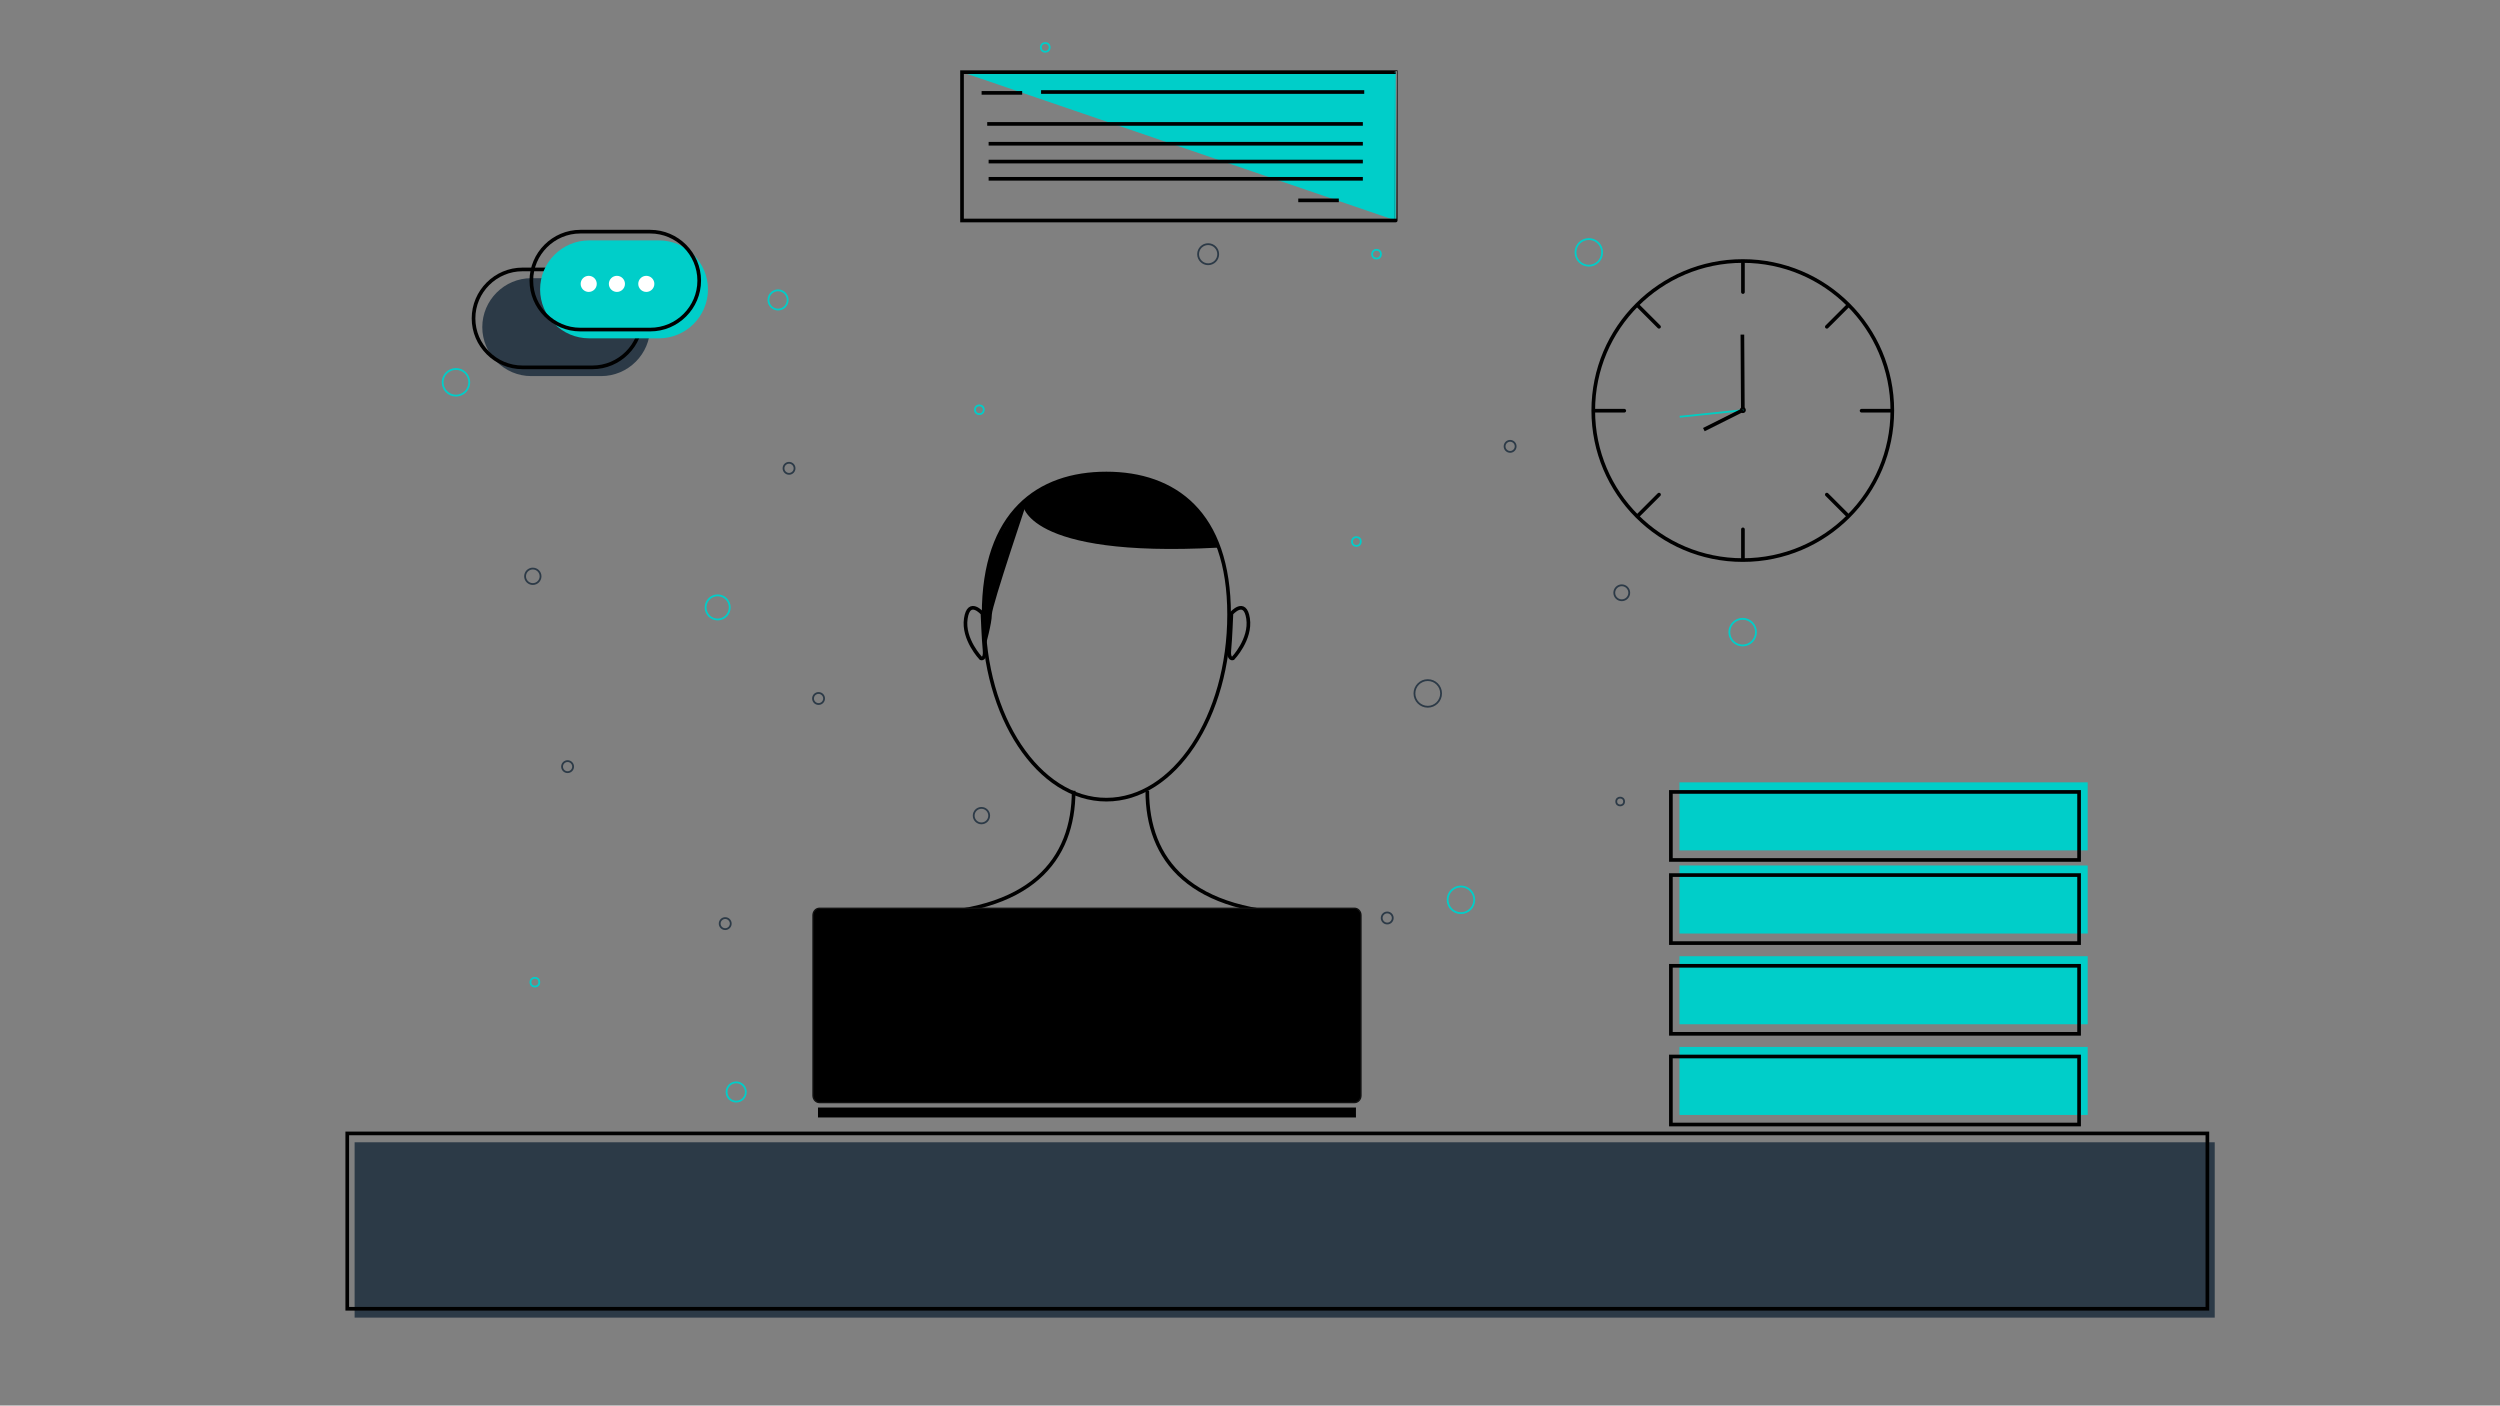 <?xml version="1.0" encoding="utf-8"?>
<!-- Generator: Adobe Illustrator 23.0.0, SVG Export Plug-In . SVG Version: 6.00 Build 0)  -->
<svg version="1.1" id="Layer_1" xmlns="http://www.w3.org/2000/svg" xmlns:xlink="http://www.w3.org/1999/xlink" x="0px" y="0px"
	 viewBox="0 0 1366 768" style="enable-background:new 0 0 1366 768;" xml:space="preserve">
<rect x="0" y="0" width="1366" height="768" fill="#808080" stroke="none"/>
<style type="text/css">
	.st0{fill:none;stroke:#000000;stroke-width:2;stroke-miterlimit:10;}
	.st1{fill:#00CEC9;}
	.st2{fill:none;stroke:#00CEC3;stroke-miterlimit:10;}
	.st3{fill:#2C3A47;}
	.st4{stroke:#111111;stroke-width:0.75;stroke-miterlimit:10;}
	.st5{fill:#FFFFFF;}
	.st6{fill:none;stroke:#000000;stroke-width:2;stroke-linecap:round;stroke-miterlimit:10;}
	.st7{fill:none;stroke:#00CEC9;stroke-miterlimit:10;}
	.st8{fill:none;stroke:#2C3A47;stroke-miterlimit:10;}
</style>
<path class="st0" d="M672.85,335.21c0,0,7.4-8.58,9.1,2.76c1.71,11.34-8.25,21.76-8.25,21.76s-2.56,0.92-1.99-4.6
	C672.28,349.62,672.85,335.21,672.85,335.21z"/>
<path class="st0" d="M536.82,335.21c0,0-7.4-8.58-9.1,2.76c-1.71,11.34,8.25,21.76,8.25,21.76s2.56,0.92,1.99-4.6
	C537.39,349.62,536.82,335.21,536.82,335.21z"/>
<path class="st1" d="M762.62,120.47c0,0,0-77.26,0-81.03H525.65"/>
<line class="st2" x1="952.93" y1="224.07" x2="917.79" y2="227.72"/>
<path class="st3" d="M328.49,205.5h-38.22c-14.71,0-26.75-12.04-26.75-26.75v0c0-14.71,12.04-26.75,26.75-26.75h38.22
	c14.71,0,26.75,12.04,26.75,26.75v0C355.24,193.46,343.2,205.5,328.49,205.5z"/>
<path class="st0" d="M323.71,200.72h-38.22c-14.71,0-26.75-12.04-26.75-26.75v0c0-14.71,12.04-26.75,26.75-26.75h38.22
	c14.71,0,26.75,12.04,26.75,26.75v0C350.46,188.68,338.42,200.72,323.71,200.72z"/>
<rect x="917.67" y="427.48" class="st1" width="223.04" height="37.17"/>
<path d="M665.21,299.25c-105.4,5.6-106.44-23.86-106.44-23.86s21.16-22.94,61.4-15.3C660.41,267.73,665.21,299.25,665.21,299.25z"/>
<path d="M538.56,352.64c0,0,3.38-12.04,3.38-16.86s20.21-64.6,20.21-64.6s-21.4,19.16-24.16,50.72
	C535.23,353.46,538.56,352.64,538.56,352.64z"/>
<rect x="193.76" y="624.14" class="st3" width="1016.37" height="95.81"/>
<rect x="189.74" y="619.3" class="st0" width="1016.37" height="95.81"/>
<rect x="912.97" y="432.71" class="st0" width="223.04" height="37.17"/>
<rect x="917.67" y="472.91" class="st1" width="223.04" height="37.17"/>
<rect x="912.97" y="478.14" class="st0" width="223.04" height="37.17"/>
<rect x="917.67" y="522.48" class="st1" width="223.04" height="37.17"/>
<rect x="912.97" y="527.71" class="st0" width="223.04" height="37.17"/>
<rect x="917.67" y="572.04" class="st1" width="223.04" height="37.17"/>
<rect x="912.97" y="577.27" class="st0" width="223.04" height="37.17"/>
<path class="st0" d="M586.64,432.11c0,37.27-22.7,67.43-89.42,67.43"/>
<path class="st0" d="M626.88,432.11c0,37.27,22.7,67.43,89.42,67.43"/>
<path class="st4" d="M740.09,496.28H447.76c-1.95,0-3.53,1.71-3.53,3.83v98.5c0,2.11,1.58,3.83,3.53,3.83h292.33
	c1.95,0,3.53-1.71,3.53-3.83v-98.5C743.62,497.99,742.04,496.28,740.09,496.28z"/>
<path class="st0" d="M537.46,335.79c0,55.86,30.03,101.14,67.06,101.14c37.04,0,67.06-45.28,67.06-101.14s-30.03-77.06-67.06-77.06
	C567.49,258.72,537.46,279.93,537.46,335.79z"/>
<path d="M740.9,605.15H446.95v5.44H740.9C740.9,610.59,740.85,605.12,740.9,605.15z"/>
<path class="st0" d="M762.62,39.44H525.65v81.03h236.97C762.62,120.47,762.62,43.21,762.62,39.44z"/>
<line class="st0" x1="536.35" y1="50.75" x2="558.52" y2="50.75"/>
<line class="st0" x1="709.37" y1="109.48" x2="731.53" y2="109.48"/>
<line class="st0" x1="568.84" y1="50.28" x2="745.42" y2="50.28"/>
<line class="st0" x1="539.41" y1="67.71" x2="744.66" y2="67.71"/>
<line class="st0" x1="540.18" y1="78.54" x2="744.66" y2="78.54"/>
<line class="st0" x1="540.18" y1="88.28" x2="744.66" y2="88.28"/>
<line class="st0" x1="540.18" y1="97.7" x2="744.66" y2="97.7"/>
<path class="st1" d="M360.08,184.86h-38.22c-14.71,0-26.75-12.04-26.75-26.75v0c0-14.71,12.04-26.75,26.75-26.75h38.22
	c14.71,0,26.75,12.04,26.75,26.75v0C386.84,172.82,374.8,184.86,360.08,184.86z"/>
<path class="st0" d="M355.3,180.08h-38.22c-14.71,0-26.75-12.04-26.75-26.75v0c0-14.71,12.04-26.75,26.75-26.75h38.22
	c14.71,0,26.75,12.04,26.75,26.75v0C382.06,168.04,370.02,180.08,355.3,180.08z"/>
<circle class="st5" cx="353.14" cy="155.11" r="4.4"/>
<circle class="st5" cx="337.08" cy="155.11" r="4.4"/>
<circle class="st5" cx="321.67" cy="155.11" r="4.4"/>
<circle class="st0" cx="952.26" cy="224.32" r="81.7"/>
<line class="st6" x1="1017.17" y1="224.41" x2="1033.34" y2="224.41"/>
<line class="st6" x1="871.33" y1="224.41" x2="887.5" y2="224.41"/>
<line class="st6" x1="952.34" y1="159.58" x2="952.34" y2="143.41"/>
<line class="st6" x1="952.34" y1="305.41" x2="952.34" y2="289.24"/>
<line class="st6" x1="906.49" y1="178.56" x2="895.06" y2="167.13"/>
<line class="st6" x1="1009.61" y1="281.68" x2="998.18" y2="270.25"/>
<line class="st6" x1="998.18" y1="178.56" x2="1009.61" y2="167.13"/>
<line class="st6" x1="895.06" y1="281.68" x2="906.49" y2="270.25"/>
<circle class="st0" cx="952.29" cy="224.07" r="0.64"/>
<line class="st0" x1="952.29" y1="223.43" x2="952.04" y2="182.83"/>
<line class="st0" x1="952.29" y1="224.07" x2="930.98" y2="234.74"/>
<circle class="st7" cx="868.13" cy="137.89" r="7.28"/>
<circle class="st8" cx="780.13" cy="378.89" r="7.28"/>
<circle class="st8" cx="660.13" cy="138.89" r="5.49"/>
<circle class="st8" cx="310.13" cy="418.89" r="3.02"/>
<circle class="st7" cx="752.13" cy="138.89" r="2.4"/>
<circle class="st7" cx="535.13" cy="223.89" r="2.4"/>
<circle class="st8" cx="886.13" cy="323.89" r="4.09"/>
<circle class="st7" cx="249.13" cy="208.89" r="7.28"/>
<circle class="st8" cx="825.13" cy="243.89" r="3.02"/>
<circle class="st7" cx="425.13" cy="163.89" r="5.26"/>
<circle class="st8" cx="291.13" cy="314.89" r="4.23"/>
<circle class="st7" cx="571.13" cy="25.89" r="2.4"/>
<circle class="st7" cx="741.13" cy="295.89" r="2.4"/>
<circle class="st8" cx="431.13" cy="255.89" r="3.02"/>
<circle class="st8" cx="447.26" cy="381.66" r="3.02"/>
<circle class="st7" cx="292.26" cy="536.66" r="2.4"/>
<circle class="st7" cx="798.26" cy="491.66" r="7.28"/>
<circle class="st7" cx="402.26" cy="596.66" r="5.26"/>
<circle class="st8" cx="536.26" cy="445.66" r="4.23"/>
<circle class="st8" cx="396.26" cy="504.66" r="3.02"/>
<circle class="st7" cx="392.13" cy="331.89" r="6.6"/>
<circle class="st8" cx="885.26" cy="437.95" r="2.14"/>
<circle class="st8" cx="757.98" cy="501.59" r="3.02"/>
<circle class="st7" cx="952.18" cy="345.4" r="7.28"/>
</svg>
